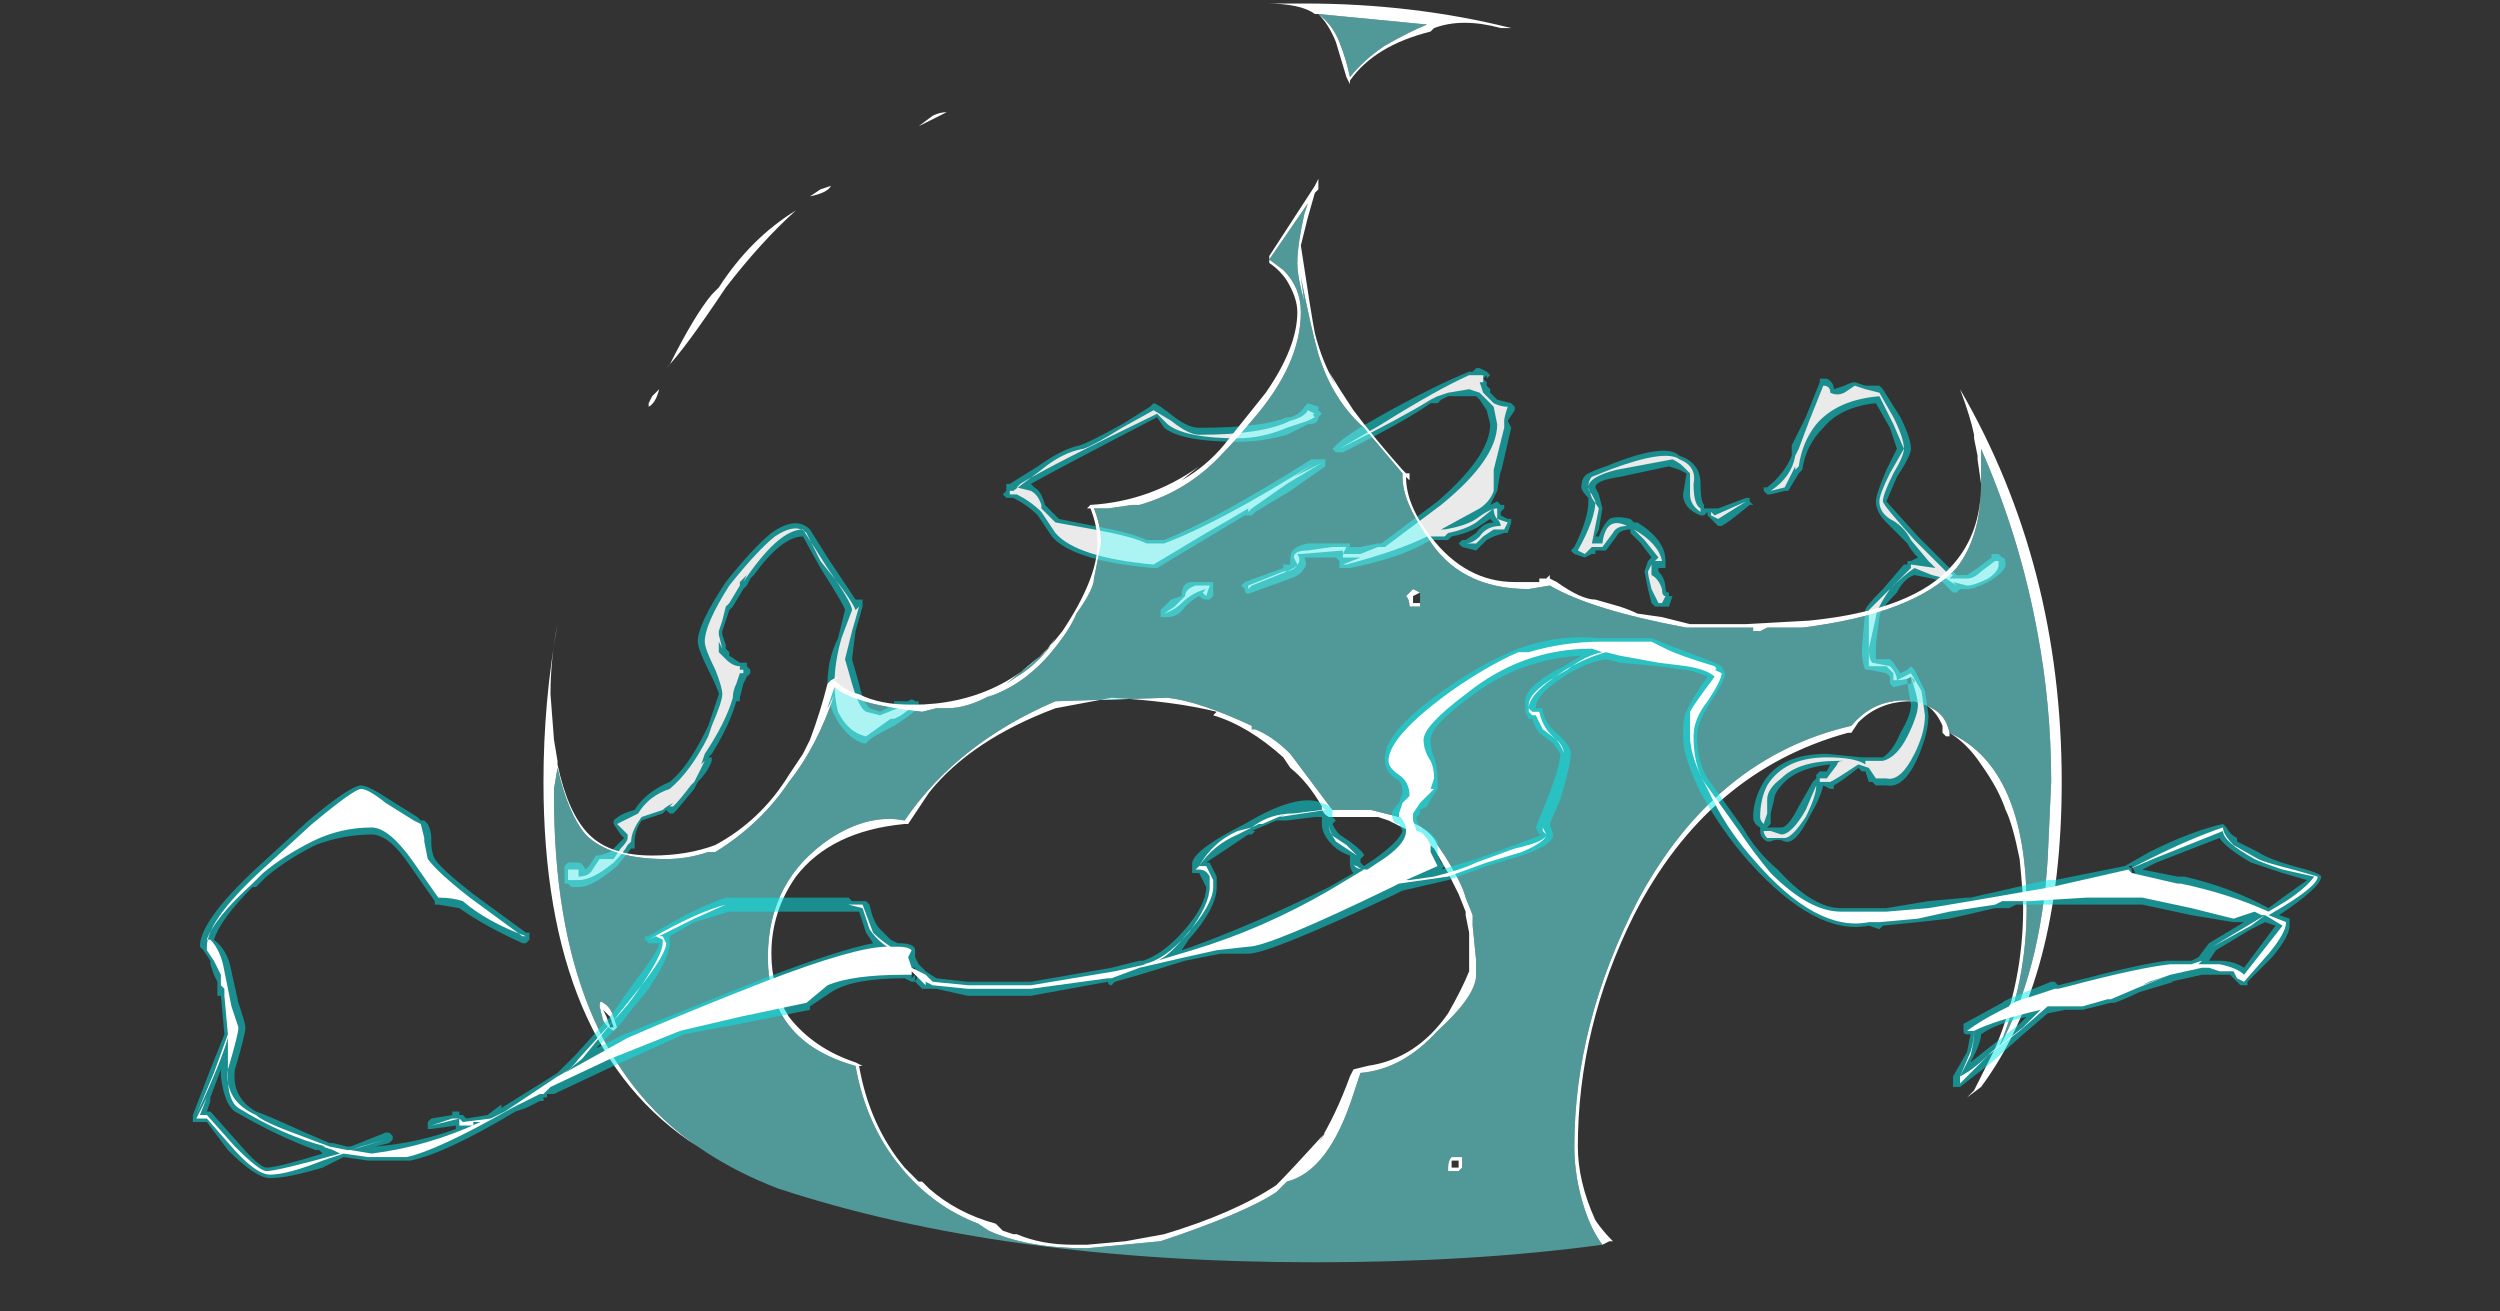 <?xml version="1.0" encoding="UTF-8" standalone="no"?>
<svg xmlns:ffdec="https://www.free-decompiler.com/flash" xmlns:xlink="http://www.w3.org/1999/xlink" ffdec:objectType="frame" height="130.9px" width="249.55px" xmlns="http://www.w3.org/2000/svg">
  <rect width="100%" height="100%" fill="#333333" stroke="none"/>
  <g transform="matrix(1.0, 0.0, 0.0, 1.0, 130.55, 113.4)">
    <use ffdec:characterId="5212" height="17.95" transform="matrix(7.0, 0.0, 0.0, 7.0, -76.3, -113.05)" width="21.65" xlink:href="#shape0"/>
    <use ffdec:characterId="5213" height="7.7" transform="matrix(7.0, 0.0, 0.0, 7.0, -111.3, -49.7)" width="30.35" xlink:href="#shape1"/>
  </g>
  <defs>
    <g id="shape0" transform="matrix(1.0, 0.0, 0.0, 1.0, 10.9, 16.15)">
      <path d="M7.3 -10.8 L7.4 -10.8 Q7.5 -10.75 7.5 -10.65 L7.65 -10.7 Q7.75 -10.75 7.8 -10.75 L7.95 -10.7 8.15 -10.7 8.2 -10.65 8.45 -10.25 Q8.6 -9.95 8.6 -9.8 8.6 -9.7 8.4 -9.4 L8.25 -9.05 8.7 -8.55 9.25 -8.0 9.4 -8.0 9.55 -8.1 9.75 -8.25 9.75 -8.3 9.85 -8.3 9.9 -8.25 Q9.95 -8.25 9.95 -8.15 9.95 -8.05 9.7 -7.9 9.5 -7.8 9.4 -7.8 L9.3 -7.8 9.25 -7.75 9.2 -7.75 Q9.15 -7.8 9.05 -7.9 L8.9 -7.95 8.65 -8.0 Q8.5 -7.95 8.4 -7.75 8.15 -7.5 8.15 -7.4 8.1 -7.05 8.1 -6.95 L8.1 -6.8 8.3 -6.8 8.35 -6.75 8.45 -6.6 8.55 -6.65 8.6 -6.7 8.65 -6.65 8.8 -6.35 8.85 -6.0 Q8.85 -5.75 8.7 -5.4 8.5 -4.95 8.25 -5.0 L8.1 -5.0 8.05 -5.05 8.0 -5.05 7.95 -5.2 7.9 -5.2 7.85 -5.25 Q7.6 -5.05 7.5 -5.0 L7.5 -4.95 7.45 -4.95 7.35 -5.0 Q7.3 -4.8 7.15 -4.55 6.95 -4.15 6.8 -4.2 6.7 -4.25 6.6 -4.2 L6.55 -4.2 Q6.45 -4.25 6.45 -4.35 L6.45 -4.4 Q6.35 -4.45 6.35 -4.55 6.35 -4.8 6.5 -5.05 6.75 -5.45 7.4 -5.45 L7.9 -5.4 8.2 -5.4 Q8.35 -5.5 8.45 -5.75 8.6 -6.0 8.6 -6.15 L8.55 -6.45 8.35 -6.4 8.3 -6.45 8.3 -6.55 8.25 -6.6 8.0 -6.65 7.95 -6.65 Q7.9 -6.75 7.9 -6.95 L7.95 -7.5 Q7.95 -7.55 8.2 -7.8 L8.5 -8.15 8.55 -8.15 8.55 -8.2 8.6 -8.2 8.7 -8.25 Q8.6 -8.35 8.55 -8.45 L8.25 -8.75 Q8.1 -8.9 8.1 -9.05 8.1 -9.15 8.25 -9.5 L8.4 -9.8 8.3 -10.1 8.1 -10.45 Q7.6 -10.4 7.35 -10.1 7.1 -9.85 7.05 -9.5 L7.0 -9.45 6.85 -9.2 6.8 -9.2 6.6 -9.15 6.55 -9.15 6.5 -9.2 6.5 -9.25 6.55 -9.25 Q6.8 -9.45 6.9 -9.7 L6.9 -9.85 7.1 -10.25 7.3 -10.75 7.3 -10.8 M6.25 -9.1 L6.3 -9.1 6.3 -9.05 6.35 -9.0 6.3 -9.0 Q6.0 -8.75 5.9 -8.7 L5.85 -8.7 5.7 -8.85 5.7 -8.95 5.85 -8.95 6.25 -9.1 M2.35 -10.9 L2.4 -10.95 2.45 -10.95 2.55 -10.9 2.6 -10.85 2.55 -10.8 2.55 -10.85 2.5 -10.8 2.55 -10.75 2.55 -10.7 2.6 -10.65 2.6 -10.6 2.7 -10.5 2.9 -10.45 2.95 -10.4 2.95 -10.35 2.85 -10.2 2.9 -10.1 2.75 -9.45 2.75 -9.5 2.7 -9.2 2.6 -9.0 2.7 -9.05 2.75 -9.0 2.8 -9.0 2.8 -8.95 2.75 -8.9 2.75 -8.85 2.85 -8.8 2.9 -8.8 2.9 -8.75 2.85 -8.6 2.8 -8.6 2.65 -8.55 2.55 -8.5 2.4 -8.35 2.2 -8.4 2.15 -8.45 2.2 -8.5 2.25 -8.5 2.4 -8.6 Q2.5 -8.75 2.65 -8.75 L2.6 -8.8 2.45 -8.7 Q2.3 -8.6 2.05 -8.55 L2.0 -8.5 1.75 -8.5 Q1.35 -8.25 0.6 -8.1 L0.45 -8.1 0.45 -8.2 0.4 -8.25 -0.05 -8.25 Q0.0 -8.15 -0.05 -8.1 -0.1 -8.0 -0.25 -7.95 L-0.8 -7.75 Q-0.9 -7.7 -0.9 -7.8 L-0.95 -7.85 -0.9 -7.9 -0.35 -8.1 -0.35 -8.15 -0.25 -8.15 Q-0.25 -8.2 -0.25 -8.25 -0.25 -8.4 0.0 -8.45 L0.6 -8.45 0.6 -8.4 0.75 -8.4 1.0 -8.45 1.05 -8.45 1.85 -9.05 Q2.6 -9.7 2.6 -10.15 L2.55 -10.35 2.45 -10.5 2.4 -10.55 2.0 -10.55 1.9 -10.5 1.85 -10.45 1.75 -10.45 Q1.4 -10.2 0.5 -9.75 L0.4 -9.75 0.35 -9.8 0.4 -9.85 Q0.55 -10.0 1.0 -10.25 1.8 -10.7 2.3 -10.9 L2.35 -10.9 M0.15 -10.35 L0.2 -10.3 0.15 -10.25 Q0.15 -10.15 0.0 -10.15 L-0.3 -10.0 Q-0.65 -9.9 -1.0 -9.9 -1.8 -9.9 -2.05 -10.1 L-2.15 -10.25 Q-3.5 -9.55 -3.95 -9.3 L-3.9 -9.25 Q-3.8 -9.2 -3.75 -9.0 L-3.55 -8.8 -3.05 -8.7 Q-2.5 -8.6 -2.3 -8.5 L-2.05 -8.5 Q-1.3 -8.8 0.05 -9.65 L0.25 -9.65 0.25 -9.55 -0.25 -9.2 -0.75 -8.9 -0.8 -8.85 -0.9 -8.85 -2.15 -8.1 -2.2 -8.1 Q-3.35 -8.2 -3.65 -8.55 L-3.85 -8.85 Q-4.0 -9.0 -4.2 -9.1 L-4.3 -9.1 -4.35 -9.15 -4.3 -9.2 -4.3 -9.3 -4.25 -9.3 -3.85 -9.55 Q-3.5 -9.8 -3.25 -9.85 -3.1 -9.9 -2.65 -10.15 L-2.25 -10.4 -2.2 -10.45 Q-2.15 -10.45 -1.9 -10.25 -1.7 -10.1 -1.55 -10.1 -0.65 -10.1 -0.3 -10.25 L-0.25 -10.25 Q-0.1 -10.3 -0.05 -10.4 L0.0 -10.45 0.15 -10.4 0.15 -10.35 M5.15 -9.55 L4.45 -9.4 Q4.1 -9.35 4.1 -9.25 L4.15 -9.15 4.2 -8.95 4.15 -8.65 4.1 -8.55 4.15 -8.55 Q4.2 -8.7 4.3 -8.8 4.4 -8.85 4.6 -8.8 L4.65 -8.75 4.7 -8.75 Q5.1 -8.5 5.1 -8.2 L5.1 -8.1 5.0 -8.1 5.0 -8.05 Q5.1 -7.95 5.1 -7.8 5.1 -7.75 5.15 -7.75 L5.15 -7.7 5.2 -7.7 5.15 -7.55 4.95 -7.55 4.9 -7.6 4.85 -7.8 4.8 -8.05 4.85 -8.2 4.9 -8.25 4.75 -8.45 4.6 -8.6 4.6 -8.65 Q4.45 -8.65 4.4 -8.55 L4.25 -8.35 4.1 -8.35 4.1 -8.3 4.05 -8.3 3.95 -8.25 3.8 -8.3 3.75 -8.35 3.8 -8.4 Q4.0 -8.8 4.0 -9.05 L4.0 -9.1 Q3.9 -9.2 3.9 -9.25 3.9 -9.4 4.0 -9.45 4.1 -9.5 4.25 -9.55 5.1 -9.9 5.3 -9.7 5.6 -9.6 5.6 -9.3 5.6 -9.05 5.65 -9.0 L5.65 -8.95 5.7 -8.95 5.7 -8.9 5.65 -8.85 5.6 -8.85 Q5.35 -8.95 5.35 -9.15 L5.4 -9.45 5.3 -9.5 5.15 -9.55 M8.55 -6.45 L8.6 -6.45 8.6 -6.5 8.6 -6.55 8.5 -6.55 8.55 -6.5 8.55 -6.45 M7.2 -5.05 L7.25 -5.1 7.25 -5.15 7.3 -5.2 7.4 -5.2 7.45 -5.3 Q7.0 -5.25 6.8 -5.05 6.65 -4.9 6.65 -4.8 L6.6 -4.6 6.6 -4.45 6.55 -4.4 6.75 -4.4 Q6.85 -4.4 7.0 -4.7 L7.2 -5.05 M-1.55 -7.7 Q-1.65 -7.65 -1.75 -7.55 -1.85 -7.4 -2.0 -7.4 L-2.1 -7.4 -2.1 -7.5 -1.95 -7.65 -1.8 -7.7 Q-1.8 -7.9 -1.65 -7.9 L-1.35 -7.9 -1.35 -7.7 -1.4 -7.65 -1.45 -7.65 Q-1.5 -7.65 -1.55 -7.7 M-8.05 -7.8 L-8.2 -7.55 -8.25 -7.5 -8.35 -7.2 -8.35 -7.15 -8.3 -7.0 -8.3 -6.95 -8.25 -6.9 -8.25 -6.85 -8.1 -6.75 -8.0 -6.75 -8.0 -6.7 -7.95 -6.65 -7.95 -6.6 -8.0 -6.55 -8.05 -6.45 -8.1 -6.25 -8.1 -6.2 -8.15 -6.2 Q-8.25 -5.85 -8.5 -5.45 L-8.55 -5.4 -8.5 -5.4 -8.5 -5.35 Q-8.55 -5.2 -8.7 -5.05 L-8.75 -4.95 -9.0 -4.65 -9.05 -4.6 -9.1 -4.6 -9.15 -4.65 -9.2 -4.6 -9.5 -4.5 Q-9.6 -4.35 -9.6 -4.2 L-9.6 -4.1 -9.65 -4.1 -9.85 -3.85 Q-10.2 -3.55 -10.4 -3.55 L-10.5 -3.55 -10.55 -3.6 -10.6 -3.6 -10.6 -3.85 -10.55 -3.9 -10.4 -3.9 Q-10.35 -3.9 -10.3 -3.8 L-10.25 -3.85 -10.15 -4.0 -10.1 -4.0 -9.95 -4.05 -9.75 -4.25 -9.8 -4.3 -9.9 -4.45 -9.9 -4.5 Q-9.8 -4.6 -9.6 -4.65 -9.45 -4.9 -9.1 -5.05 -8.85 -5.25 -8.6 -5.75 L-8.55 -5.85 -8.4 -6.3 Q-8.4 -6.35 -8.55 -6.65 -8.7 -6.95 -8.7 -7.05 -8.7 -7.3 -8.3 -7.9 -7.9 -8.4 -7.65 -8.6 -7.3 -8.85 -7.1 -8.65 L-6.85 -8.25 -6.45 -7.65 -6.35 -7.65 -6.35 -7.55 -6.45 -7.2 -6.5 -6.8 -6.4 -6.45 Q-6.35 -6.2 -6.25 -6.1 L-6.1 -6.05 -5.9 -6.15 -5.9 -6.2 -5.7 -6.2 Q-5.65 -6.25 -5.6 -6.2 L-5.55 -6.2 -5.55 -6.15 -5.5 -6.15 -5.55 -6.1 -5.75 -5.95 -5.9 -5.85 Q-6.2 -5.7 -6.25 -5.65 L-6.3 -5.6 -6.35 -5.6 Q-6.6 -5.7 -6.75 -6.0 -6.85 -6.2 -6.85 -6.45 -6.85 -6.8 -6.7 -7.1 L-6.6 -7.5 Q-6.6 -7.55 -6.95 -8.1 L-7.2 -8.55 Q-7.5 -8.55 -7.9 -8.0 L-7.95 -7.95 -8.0 -7.85 -8.05 -7.8" fill="#00eaea" fill-opacity="0.498" fill-rule="evenodd" stroke="none"/>
      <path d="M7.8 -10.7 L7.95 -10.65 8.15 -10.6 8.35 -10.25 Q8.5 -9.95 8.5 -9.8 8.5 -9.7 8.35 -9.45 8.2 -9.15 8.2 -9.05 8.2 -9.0 8.65 -8.5 L9.1 -8.05 9.2 -8.0 9.15 -7.95 9.4 -7.95 Q9.5 -7.95 9.6 -8.05 L9.8 -8.2 9.85 -8.2 9.85 -8.15 Q9.85 -8.05 9.7 -7.95 9.5 -7.85 9.4 -7.85 L9.2 -7.9 9.25 -7.85 9.1 -7.95 8.9 -8.0 8.65 -8.1 Q8.5 -8.0 8.3 -7.8 8.1 -7.5 8.1 -7.4 L8.0 -6.95 Q8.0 -6.8 8.05 -6.75 L8.3 -6.7 Q8.4 -6.6 8.4 -6.5 L8.6 -6.6 8.75 -6.35 8.8 -6.0 Q8.8 -5.75 8.65 -5.45 8.45 -5.05 8.25 -5.1 L8.1 -5.1 8.0 -5.25 7.85 -5.3 Q7.55 -5.1 7.45 -5.05 L7.3 -5.05 7.3 -5.1 7.4 -5.1 7.55 -5.3 Q7.55 -5.35 7.65 -5.35 L7.55 -5.35 Q7.0 -5.35 6.75 -5.1 6.55 -4.95 6.55 -4.8 L6.55 -4.6 6.5 -4.45 Q6.45 -4.5 6.45 -4.55 6.45 -4.8 6.55 -5.0 6.8 -5.4 7.4 -5.4 7.8 -5.4 7.95 -5.3 L7.95 -5.35 8.2 -5.35 Q8.4 -5.4 8.55 -5.7 8.7 -6.0 8.7 -6.15 8.7 -6.25 8.6 -6.55 8.55 -6.5 8.35 -6.5 L8.35 -6.6 8.25 -6.7 8.0 -6.7 Q8.0 -6.8 8.0 -6.95 L8.0 -7.5 8.6 -8.1 8.6 -8.15 8.95 -8.1 8.85 -8.2 8.6 -8.5 Q8.5 -8.7 8.3 -8.8 8.15 -8.9 8.15 -9.05 8.15 -9.15 8.3 -9.45 L8.5 -9.8 8.35 -10.15 8.15 -10.55 Q7.55 -10.5 7.25 -10.15 7.05 -9.9 7.0 -9.55 L6.95 -9.5 6.95 -9.55 6.8 -9.25 6.6 -9.2 Q6.9 -9.4 6.95 -9.7 L7.0 -9.8 7.15 -10.2 7.35 -10.7 Q7.45 -10.7 7.45 -10.6 7.55 -10.55 7.65 -10.6 L7.8 -10.7 M6.25 -9.05 L5.85 -8.8 5.75 -8.85 5.75 -8.9 5.8 -8.85 6.25 -9.05 M2.5 -10.85 L2.5 -10.75 2.45 -10.75 2.5 -10.6 2.65 -10.45 Q2.75 -10.4 2.85 -10.4 2.8 -10.25 2.8 -10.2 L2.8 -10.1 2.65 -9.5 2.65 -9.2 Q2.6 -9.05 2.45 -8.95 L1.9 -8.65 1.95 -8.65 Q2.25 -8.7 2.4 -8.8 2.6 -8.95 2.7 -8.95 L2.7 -8.8 2.85 -8.75 2.8 -8.65 2.65 -8.65 2.5 -8.55 2.4 -8.45 2.25 -8.45 Q2.35 -8.45 2.45 -8.55 2.55 -8.7 2.75 -8.7 2.75 -8.75 2.7 -8.8 2.65 -8.85 2.65 -8.95 L2.4 -8.75 Q2.25 -8.65 2.0 -8.6 L1.95 -8.55 1.7 -8.55 Q1.3 -8.35 0.55 -8.15 L0.5 -8.15 0.75 -8.25 0.5 -8.25 0.5 -8.35 -0.1 -8.3 -0.15 -8.3 Q-0.05 -8.15 -0.3 -8.05 L-0.8 -7.85 -0.85 -7.8 -0.85 -7.85 -0.35 -8.05 Q-0.2 -8.05 -0.15 -8.15 L-0.2 -8.25 Q-0.2 -8.35 0.0 -8.35 L0.35 -8.4 0.55 -8.4 0.5 -8.3 0.75 -8.3 1.0 -8.4 1.1 -8.4 1.9 -9.0 Q2.7 -9.65 2.7 -10.15 L2.65 -10.4 2.45 -10.6 2.3 -10.65 2.0 -10.6 1.85 -10.55 1.75 -10.5 Q1.35 -10.25 0.45 -9.8 L1.05 -10.15 Q1.85 -10.65 2.3 -10.85 L2.5 -10.85 M0.1 -10.3 Q0.05 -10.3 0.1 -10.25 L0.0 -10.2 Q-0.15 -10.15 -0.3 -10.1 -0.65 -9.95 -1.0 -9.95 -1.75 -9.95 -2.0 -10.15 -2.1 -10.25 -2.15 -10.3 -3.7 -9.55 -4.1 -9.3 L-4.15 -9.25 -3.95 -9.2 Q-3.85 -9.15 -3.8 -9.0 L-3.8 -8.95 -3.6 -8.75 -3.05 -8.65 Q-2.5 -8.55 -2.3 -8.45 L-2.05 -8.45 Q-1.25 -8.75 0.1 -9.6 L-0.2 -9.4 0.2 -9.6 -0.3 -9.3 -0.8 -8.95 -0.85 -8.9 -0.85 -8.95 Q-1.1 -8.8 -1.45 -8.6 L-2.2 -8.15 Q-3.3 -8.25 -3.6 -8.6 L-3.8 -8.9 Q-3.95 -9.05 -4.15 -9.15 L-4.25 -9.15 -4.25 -9.2 -4.2 -9.2 -3.8 -9.5 Q-3.5 -9.75 -3.2 -9.8 -3.05 -9.85 -2.65 -10.1 L-2.2 -10.35 -1.95 -10.2 Q-1.7 -10.0 -1.55 -10.0 -0.65 -10.0 -0.25 -10.2 -0.05 -10.25 0.0 -10.35 L0.1 -10.3 M5.2 -9.65 L4.4 -9.5 Q4.0 -9.4 4.0 -9.25 L4.05 -9.1 4.15 -8.95 4.05 -8.45 4.2 -8.45 Q4.25 -8.85 4.55 -8.7 4.4 -8.7 4.35 -8.6 L4.2 -8.4 4.05 -8.4 3.95 -8.3 3.85 -8.35 Q4.1 -8.8 4.1 -9.05 L4.05 -9.15 Q4.0 -9.2 4.0 -9.25 4.0 -9.35 4.05 -9.4 L4.3 -9.5 Q5.1 -9.8 5.3 -9.65 5.55 -9.55 5.5 -9.3 5.5 -9.0 5.6 -8.95 L5.6 -8.9 Q5.45 -9.0 5.45 -9.15 L5.45 -9.45 5.35 -9.55 Q5.3 -9.6 5.2 -9.65 M4.9 -8.15 L4.9 -8.0 Q5.0 -7.95 5.05 -7.8 5.05 -7.7 5.1 -7.7 L5.05 -7.6 5.0 -7.6 4.9 -7.8 Q4.85 -8.0 4.85 -8.05 L4.9 -8.15 M4.65 -8.65 Q5.0 -8.45 5.05 -8.2 L4.95 -8.2 5.0 -8.25 4.8 -8.5 4.65 -8.65 M8.6 -6.55 L8.65 -6.45 8.65 -6.5 8.6 -6.55 M6.55 -4.25 Q6.5 -4.3 6.5 -4.35 L6.6 -4.35 6.75 -4.3 Q6.9 -4.3 7.1 -4.65 L7.25 -5.0 Q7.25 -4.85 7.1 -4.55 6.9 -4.25 6.8 -4.25 L6.55 -4.25 M-1.6 -7.85 L-1.4 -7.85 -1.45 -7.7 -1.5 -7.75 -1.45 -7.8 Q-1.65 -7.75 -1.8 -7.6 -1.9 -7.5 -2.05 -7.45 L-1.9 -7.55 -1.75 -7.7 Q-1.75 -7.8 -1.6 -7.85 M-8.3 -7.55 L-8.35 -7.35 -8.4 -7.2 -8.4 -7.15 -8.35 -6.95 -8.4 -7.05 -8.4 -6.9 -8.3 -6.8 Q-8.2 -6.7 -8.1 -6.7 L-8.1 -6.65 -8.05 -6.65 -8.05 -6.6 -8.1 -6.6 -8.15 -6.45 Q-8.2 -6.35 -8.2 -6.25 -8.3 -5.9 -8.6 -5.45 L-8.65 -5.3 -8.6 -5.35 -8.75 -5.05 -8.8 -5.0 Q-8.95 -4.8 -9.05 -4.7 L-9.1 -4.7 -9.05 -4.75 Q-9.15 -4.7 -9.2 -4.65 L-9.5 -4.55 Q-9.65 -4.35 -9.65 -4.2 L-9.7 -4.15 Q-9.75 -4.05 -9.9 -3.9 -10.2 -3.65 -10.4 -3.65 L-10.55 -3.65 -10.55 -3.8 -10.4 -3.8 -10.4 -3.7 Q-10.25 -3.7 -10.2 -3.8 L-10.1 -3.95 -9.9 -3.95 -9.8 -4.1 Q-9.7 -4.2 -9.7 -4.25 L-9.7 -4.3 -9.85 -4.45 Q-9.75 -4.5 -9.55 -4.6 -9.4 -4.85 -9.1 -4.95 -8.8 -5.2 -8.55 -5.7 L-8.5 -5.85 Q-8.35 -6.2 -8.35 -6.3 -8.35 -6.4 -8.45 -6.65 -8.6 -6.95 -8.6 -7.05 -8.6 -7.3 -8.25 -7.85 -7.85 -8.35 -7.6 -8.55 -7.3 -8.75 -7.15 -8.6 L-6.95 -8.2 Q-6.5 -7.65 -6.45 -7.5 L-6.4 -7.55 -6.5 -7.2 -6.6 -6.8 -6.5 -6.45 Q-6.4 -6.1 -6.3 -6.05 L-6.1 -6.0 -5.85 -6.1 -5.85 -6.15 -5.6 -6.15 -5.8 -6.0 -5.9 -5.95 -5.95 -5.95 -6.3 -5.7 Q-6.55 -5.75 -6.7 -6.05 -6.75 -6.25 -6.75 -6.45 -6.75 -6.75 -6.65 -7.1 L-6.5 -7.5 Q-6.5 -7.6 -6.85 -8.1 L-7.2 -8.65 Q-7.55 -8.65 -8.05 -7.9 L-8.0 -8.0 -8.1 -7.9 -8.1 -7.85 -8.25 -7.6 -8.3 -7.55" fill="#eaeaea" fill-rule="evenodd" stroke="none"/>
      <path d="M0.1 -16.0 Q-0.1 -16.15 -0.6 -16.15 L-0.05 -16.15 Q1.5 -16.15 2.9 -15.8 L2.75 -15.8 Q2.2 -15.95 1.8 -15.8 L1.75 -15.75 Q0.95 -15.55 0.6 -15.05 L0.6 -15.0 0.55 -15.1 0.4 -15.6 Q0.3 -15.85 0.15 -16.0 L0.1 -16.0 M0.6 -15.1 Q0.8 -15.35 1.1 -15.55 1.45 -15.75 1.7 -15.85 L0.15 -16.0 Q0.35 -15.85 0.45 -15.6 0.55 -15.35 0.6 -15.1 M4.2 1.55 Q4.05 1.35 3.95 1.05 3.8 0.6 3.8 0.15 3.8 -1.6 4.7 -3.35 5.8 -5.4 7.75 -5.85 8.0 -6.15 8.35 -6.2 8.65 -6.25 8.9 -6.1 9.1 -6.0 9.15 -5.75 10.25 -5.25 10.25 -3.25 10.25 -2.2 9.85 -1.25 10.45 -2.35 10.55 -3.95 L10.6 -5.05 Q10.6 -6.15 10.4 -7.2 10.15 -8.55 9.6 -9.8 L9.6 -9.3 Q9.6 -8.55 9.25 -8.1 8.65 -7.45 7.05 -7.25 L6.55 -7.25 6.45 -7.2 6.35 -7.2 6.35 -7.25 5.4 -7.25 Q4.05 -7.5 3.45 -7.85 L3.15 -7.8 Q2.15 -7.8 1.7 -8.55 1.35 -9.05 1.35 -9.4 L1.35 -9.45 0.8 -10.1 Q0.35 -10.5 0.15 -11.15 0.05 -11.5 -0.1 -12.25 L-0.05 -11.9 Q-0.15 -12.25 -0.15 -12.45 -0.15 -12.7 -0.05 -13.15 L0.0 -13.3 -0.55 -12.5 -0.35 -12.35 Q-0.1 -12.1 -0.1 -11.75 -0.1 -11.0 -0.8 -10.2 -1.05 -9.9 -1.2 -9.75 -1.7 -9.2 -2.4 -9.0 L-2.5 -9.0 -2.85 -8.95 -3.05 -8.95 Q-2.95 -8.7 -2.95 -8.45 L-3.05 -7.95 Q-3.05 -7.8 -3.3 -7.45 -3.4 -7.2 -3.7 -6.85 -4.1 -6.4 -4.6 -6.25 L-4.5 -6.3 Q-4.85 -6.1 -5.15 -6.1 L-5.3 -6.1 -5.5 -6.05 Q-6.45 -6.15 -6.75 -6.4 L-6.85 -6.1 -6.75 -6.3 Q-7.0 -5.55 -7.4 -5.05 -7.8 -4.45 -8.45 -4.05 L-8.55 -4.05 Q-8.85 -3.95 -9.15 -3.95 -9.95 -3.95 -10.3 -4.3 -10.55 -4.6 -10.7 -5.25 L-10.75 -4.95 -10.75 -4.85 Q-10.75 -1.25 -8.7 0.15 -10.9 -1.25 -10.9 -5.05 -10.9 -6.2 -10.7 -7.3 -10.8 -6.8 -10.8 -6.3 L-10.75 -5.65 -10.7 -5.35 -10.7 -5.3 Q-10.55 -4.6 -10.25 -4.3 -9.95 -4.0 -9.35 -4.0 -8.85 -4.0 -8.45 -4.15 -7.8 -4.5 -7.4 -5.15 L-7.2 -5.45 -7.1 -5.65 Q-6.95 -6.05 -6.85 -6.45 L-6.8 -6.5 -6.7 -6.55 -6.75 -6.5 Q-6.6 -6.35 -6.4 -6.3 -6.1 -6.15 -5.65 -6.15 -4.3 -6.15 -3.5 -7.2 -3.0 -7.95 -3.0 -8.45 -3.0 -8.7 -3.1 -8.95 L-3.15 -8.95 -3.1 -9.0 Q-2.25 -9.05 -1.55 -9.55 L-1.8 -9.35 Q-1.45 -9.55 -1.2 -9.85 L-0.6 -10.6 Q-0.15 -11.25 -0.15 -11.75 -0.15 -11.95 -0.3 -12.2 -0.4 -12.35 -0.55 -12.45 L-0.55 -12.55 0.1 -13.55 0.15 -13.65 0.15 -13.5 0.1 -13.45 0.0 -13.1 -0.1 -12.7 Q0.05 -11.7 0.1 -11.45 0.2 -11.05 0.4 -10.7 L0.3 -10.9 Q0.45 -10.65 0.65 -10.35 0.95 -9.95 1.35 -9.5 L1.4 -9.45 1.45 -9.45 1.45 -9.35 1.4 -9.4 Q1.4 -9.0 1.75 -8.55 2.25 -7.9 2.95 -7.9 L3.3 -7.9 3.3 -7.95 3.4 -7.95 3.45 -8.0 3.45 -7.95 3.55 -7.9 Q3.9 -7.65 4.1 -7.65 L4.45 -7.55 Q4.6 -7.5 4.7 -7.45 L5.05 -7.4 5.45 -7.3 6.25 -7.3 7.15 -7.35 Q8.65 -7.5 9.2 -8.15 9.6 -8.6 9.6 -9.3 L9.55 -9.65 9.55 -9.7 9.5 -9.95 9.5 -10.0 Q9.45 -10.25 9.3 -10.65 10.75 -8.15 10.75 -5.05 10.75 -2.25 9.6 -0.7 L9.4 -0.55 9.5 -0.65 9.8 -1.25 Q10.2 -2.2 10.2 -3.25 10.2 -3.45 10.15 -3.95 10.05 -4.45 9.95 -4.65 9.85 -4.95 9.6 -5.3 9.4 -5.6 9.15 -5.75 L9.15 -5.7 9.1 -5.7 9.05 -5.75 9.05 -5.85 Q8.9 -6.2 8.6 -6.2 8.15 -6.2 7.85 -5.9 L7.75 -5.75 7.7 -5.75 Q5.7 -5.2 4.65 -3.15 3.85 -1.55 3.85 0.15 3.85 0.65 4.1 1.2 4.2 1.35 4.35 1.5 L4.3 1.5 4.2 1.55 M1.4 -7.7 L1.5 -7.8 1.6 -7.75 1.6 -7.55 1.45 -7.55 Q1.45 -7.65 1.4 -7.7 M1.5 -7.7 L1.5 -7.6 1.6 -7.6 1.6 -7.75 1.5 -7.7 M1.0 -4.55 L0.3 -4.55 Q0.2 -4.6 0.2 -4.7 0.0 -5.05 -0.25 -5.25 L-0.35 -5.4 Q-0.85 -5.85 -1.35 -6.0 L-1.3 -6.05 Q-1.9 -6.2 -2.8 -6.25 L-3.6 -6.1 Q-4.8 -5.65 -5.4 -4.9 L-5.7 -4.45 -5.75 -4.45 Q-6.8 -4.35 -7.3 -3.7 -7.65 -3.2 -7.65 -2.6 -7.65 -2.1 -7.4 -1.7 -7.05 -1.25 -6.45 -1.05 L-6.45 -1.05 -6.35 -1.0 -6.4 -1.0 Q-6.25 -0.15 -5.75 0.45 L-5.55 0.65 -5.5 0.65 -5.4 0.75 Q-5.0 1.1 -4.45 1.25 L-4.35 1.35 -4.2 1.4 -4.15 1.4 Q-3.8 1.55 -3.35 1.55 L-3.15 1.55 -2.6 1.5 -2.05 1.4 Q-1.05 1.1 -0.45 0.7 -0.25 0.5 0.25 -0.05 L0.15 0.1 Q0.4 -0.3 0.6 -0.85 L0.65 -0.95 0.85 -1.0 Q1.55 -1.1 2.0 -1.75 2.2 -2.1 2.3 -2.35 L2.3 -2.9 2.25 -3.15 2.25 -3.2 2.15 -3.45 2.0 -3.75 1.8 -4.1 1.5 -4.35 1.45 -4.35 1.15 -4.5 1.0 -4.55 M0.85 -4.65 L0.9 -4.65 1.3 -4.55 Q1.75 -4.4 1.85 -4.15 L1.95 -4.0 Q2.2 -3.6 2.25 -3.4 L2.35 -3.15 2.35 -3.0 2.4 -2.5 2.4 -2.3 Q2.4 -2.0 1.85 -1.5 1.35 -0.95 0.75 -0.9 L0.65 -0.6 Q0.3 0.5 -0.3 0.65 L-0.45 0.8 Q-0.9 1.1 -2.1 1.5 L-3.15 1.6 Q-4.0 1.6 -4.55 1.35 L-4.7 1.25 Q-5.35 1.0 -5.8 0.45 -6.3 -0.15 -6.45 -1.0 -7.7 -1.35 -7.7 -2.55 -7.7 -3.65 -6.8 -4.25 -6.25 -4.6 -5.75 -4.5 -5.0 -5.6 -3.6 -6.2 L-2.0 -6.25 Q-1.55 -6.2 -0.8 -5.85 L-0.8 -5.8 -0.75 -5.8 Q-0.5 -5.7 -0.25 -5.45 L0.35 -4.65 0.85 -4.65 M2.2 0.45 L2.15 0.5 2.0 0.5 2.0 0.45 Q2.0 0.35 2.05 0.3 L2.2 0.3 Q2.2 0.25 2.2 0.35 L2.2 0.45 M2.15 0.45 L2.15 0.35 2.05 0.35 2.05 0.45 2.15 0.45 M-5.55 -14.4 L-5.35 -14.55 Q-5.25 -14.6 -5.15 -14.6 L-5.55 -14.4 M-8.3 -12.1 Q-8.9 -11.2 -9.15 -10.95 L-9.1 -11.0 Q-8.75 -11.7 -8.5 -12.0 L-8.4 -12.1 Q-7.95 -12.8 -7.3 -13.2 -7.8 -12.75 -8.3 -12.1 M-6.8 -13.55 Q-6.85 -13.45 -7.1 -13.4 L-6.95 -13.5 -6.8 -13.55 M-9.4 -10.4 L-9.4 -10.45 -9.35 -10.55 -9.25 -10.65 Q-9.3 -10.45 -9.4 -10.4 M-10.05 -1.9 Q-9.95 -1.85 -9.9 -1.7 L-9.85 -1.55 -9.9 -1.5 Q-10.0 -1.55 -10.05 -1.65 L-10.1 -1.85 Q-10.1 -1.95 -10.05 -1.9 M-9.95 -1.7 L-10.05 -1.8 -10.0 -1.7 -9.95 -1.55 -9.9 -1.55 -9.95 -1.7 M-4.15 -6.55 Q-3.9 -6.7 -3.7 -6.95 L-3.6 -7.1 -3.75 -6.9 Q-4.05 -6.65 -4.3 -6.45 L-4.15 -6.55" fill="#ffffff" fill-rule="evenodd" stroke="none"/>
      <path d="M0.6 -15.1 Q0.55 -15.35 0.45 -15.6 0.35 -15.85 0.15 -16.0 L1.7 -15.85 Q1.45 -15.75 1.1 -15.55 0.8 -15.35 0.6 -15.1 M-8.7 0.15 Q-10.75 -1.25 -10.75 -4.85 L-10.75 -4.95 -10.7 -5.25 Q-10.55 -4.6 -10.3 -4.3 -9.95 -3.95 -9.15 -3.95 -8.85 -3.95 -8.55 -4.05 L-8.45 -4.05 Q-7.8 -4.45 -7.4 -5.05 -7.0 -5.55 -6.75 -6.3 L-6.85 -6.1 -6.75 -6.4 Q-6.45 -6.15 -5.5 -6.05 L-5.3 -6.1 -5.15 -6.1 Q-4.85 -6.1 -4.5 -6.3 L-4.6 -6.25 Q-4.1 -6.4 -3.7 -6.85 -3.4 -7.2 -3.3 -7.45 -3.05 -7.8 -3.05 -7.95 L-2.95 -8.45 Q-2.95 -8.7 -3.05 -8.95 L-2.85 -8.95 -2.5 -9.0 -2.4 -9.0 Q-1.7 -9.2 -1.2 -9.75 -1.05 -9.9 -0.8 -10.2 -0.1 -11.0 -0.1 -11.75 -0.1 -12.1 -0.35 -12.35 L-0.55 -12.5 0.0 -13.3 -0.05 -13.15 Q-0.15 -12.7 -0.15 -12.45 -0.15 -12.25 -0.05 -11.9 L-0.1 -12.25 Q0.05 -11.5 0.15 -11.15 0.35 -10.5 0.8 -10.1 L1.35 -9.45 1.35 -9.4 Q1.35 -9.05 1.7 -8.55 2.15 -7.8 3.15 -7.8 L3.45 -7.85 Q4.05 -7.5 5.4 -7.25 L6.35 -7.25 6.35 -7.2 6.45 -7.2 6.55 -7.25 7.05 -7.25 Q8.65 -7.45 9.25 -8.1 9.6 -8.55 9.6 -9.3 L9.6 -9.8 Q10.15 -8.55 10.4 -7.2 10.6 -6.15 10.6 -5.05 L10.55 -3.95 Q10.45 -2.35 9.85 -1.25 10.25 -2.2 10.25 -3.25 10.25 -5.25 9.15 -5.75 9.1 -6.0 8.9 -6.1 8.65 -6.25 8.35 -6.2 8.0 -6.15 7.75 -5.85 5.8 -5.4 4.7 -3.35 3.8 -1.6 3.8 0.15 3.8 0.6 3.95 1.05 4.05 1.35 4.2 1.55 2.35 1.8 0.1 1.8 -4.35 1.8 -7.55 0.75 -8.2 0.5 -8.7 0.15 M1.4 -7.7 Q1.45 -7.65 1.45 -7.55 L1.6 -7.55 1.6 -7.75 1.5 -7.8 1.4 -7.7 M2.2 0.45 L2.2 0.35 Q2.2 0.25 2.2 0.3 L2.05 0.3 Q2.0 0.35 2.0 0.45 L2.0 0.5 2.15 0.5 2.2 0.45 M0.85 -4.65 L0.35 -4.65 -0.25 -5.45 Q-0.5 -5.7 -0.75 -5.8 L-0.8 -5.8 -0.8 -5.85 Q-1.55 -6.2 -2.0 -6.25 L-3.6 -6.2 Q-5.0 -5.6 -5.75 -4.5 -6.25 -4.6 -6.8 -4.25 -7.7 -3.65 -7.7 -2.55 -7.7 -1.35 -6.45 -1.0 -6.3 -0.15 -5.8 0.45 -5.35 1.0 -4.7 1.25 L-4.55 1.35 Q-4.0 1.6 -3.15 1.6 L-2.1 1.5 Q-0.9 1.1 -0.45 0.8 L-0.3 0.65 Q0.3 0.5 0.65 -0.6 L0.75 -0.9 Q1.35 -0.95 1.85 -1.5 2.4 -2.0 2.4 -2.3 L2.4 -2.5 2.35 -3.0 2.35 -3.15 2.25 -3.4 Q2.2 -3.6 1.95 -4.0 L1.85 -4.15 Q1.75 -4.4 1.3 -4.55 L0.9 -4.65 0.85 -4.65 M-10.05 -1.9 Q-10.1 -1.95 -10.1 -1.85 L-10.05 -1.65 Q-10.0 -1.55 -9.9 -1.5 L-9.85 -1.55 -9.9 -1.7 Q-9.95 -1.85 -10.05 -1.9 M-4.15 -6.55 L-4.3 -6.45 Q-4.05 -6.65 -3.75 -6.9 L-3.6 -7.1 -3.7 -6.95 Q-3.9 -6.7 -4.15 -6.55" fill="#70ffff" fill-opacity="0.498" fill-rule="evenodd" stroke="none"/>
    </g>
    <g id="shape1" transform="matrix(1.0, 0.0, 0.0, 1.0, 15.9, 7.1)">
      <path d="M4.2 -7.1 L4.9 -7.1 5.15 -7.0 5.8 -6.75 5.9 -6.7 5.95 -6.6 Q5.95 -6.5 5.75 -6.2 5.55 -5.9 5.55 -5.7 5.55 -5.35 5.7 -5.1 L6.2 -4.4 Q6.4 -4.05 6.7 -3.8 7.2 -3.25 7.6 -3.25 L8.25 -3.25 8.85 -3.35 9.4 -3.4 9.45 -3.4 10.55 -3.65 10.65 -3.65 11.65 -3.85 12.0 -4.05 Q12.6 -4.35 13.05 -4.45 L13.1 -4.4 Q13.15 -4.3 13.25 -4.25 L13.25 -4.2 13.55 -4.05 Q13.7 -3.95 14.05 -3.85 14.45 -3.75 14.45 -3.7 14.45 -3.55 13.85 -3.15 L14.0 -3.1 14.0 -3.0 Q14.0 -2.85 13.75 -2.55 L13.4 -2.2 13.4 -2.15 13.3 -2.15 13.15 -2.3 12.75 -2.3 12.3 -2.2 12.35 -2.2 11.85 -2.05 Q11.65 -1.95 11.5 -1.9 L11.45 -1.9 11.05 -1.8 10.8 -1.8 10.55 -1.75 10.2 -1.45 9.75 -1.05 9.3 -0.7 9.2 -0.7 9.2 -0.85 9.4 -1.2 9.45 -1.45 9.4 -1.45 Q9.35 -1.45 9.35 -1.5 L9.35 -1.6 9.9 -1.9 Q9.95 -1.95 10.35 -2.1 L10.6 -2.2 10.65 -2.2 10.7 -2.15 10.9 -2.2 Q11.85 -2.45 12.25 -2.5 L12.6 -2.5 12.7 -2.55 12.85 -2.75 13.35 -3.05 13.2 -3.05 12.6 -3.15 11.9 -3.3 10.1 -3.3 10.0 -3.25 9.8 -3.25 9.15 -3.1 8.7 -3.05 8.2 -3.0 8.15 -2.95 8.0 -3.0 Q7.25 -2.85 6.3 -3.9 5.9 -4.35 5.6 -4.9 5.35 -5.4 5.35 -5.7 5.35 -6.0 5.4 -6.05 5.45 -6.2 5.7 -6.55 5.6 -6.6 5.4 -6.65 L5.35 -6.65 5.0 -6.7 4.45 -6.75 4.25 -6.8 Q3.95 -6.75 3.65 -6.55 3.25 -6.3 3.25 -6.1 L3.35 -6.1 3.35 -6.05 Q3.4 -5.85 3.6 -5.7 3.75 -5.55 3.75 -5.45 3.75 -5.3 3.6 -4.8 L3.45 -4.45 3.5 -4.3 Q3.5 -4.15 3.05 -4.0 L2.55 -3.85 Q2.15 -3.7 2.0 -3.65 L1.35 -3.5 1.25 -3.45 Q-0.55 -2.6 -0.85 -2.6 L-1.25 -2.6 -1.75 -2.5 -2.4 -2.3 -2.75 -2.2 -2.8 -2.15 Q-2.85 -2.15 -2.85 -2.2 L-3.95 -2.0 -4.85 -2.0 -5.3 -2.1 -5.5 -2.1 -5.6 -2.2 -5.65 -2.2 -5.75 -2.25 Q-6.5 -2.25 -6.8 -2.05 L-7.1 -1.85 -7.1 -1.8 -8.1 -1.6 -8.9 -1.45 -9.9 -1.0 -10.75 -0.6 -10.85 -0.6 -10.85 -0.55 -10.9 -0.55 -10.9 -0.5 -10.95 -0.5 -11.15 -0.4 -11.3 -0.35 Q-12.3 0.25 -12.8 0.35 L-13.4 0.35 -13.75 0.3 -14.05 0.45 Q-14.55 0.6 -14.8 0.6 -15.0 0.6 -15.4 0.2 L-15.7 -0.2 -15.9 -0.2 -15.9 -0.3 -15.65 -0.95 -15.45 -1.45 -15.5 -2.0 -15.55 -2.0 -15.55 -2.2 -15.6 -2.3 -15.65 -2.45 -15.65 -2.5 -15.75 -2.65 -15.8 -2.7 Q-15.8 -3.1 -14.85 -3.95 L-14.25 -4.5 Q-13.65 -5.0 -13.5 -5.0 -13.4 -5.0 -13.1 -4.8 L-12.7 -4.55 -12.65 -4.5 -12.6 -4.5 -12.55 -4.45 Q-12.5 -4.35 -12.5 -4.25 L-12.5 -4.2 Q-12.5 -4.05 -12.45 -3.95 -12.35 -3.8 -11.9 -3.45 L-11.15 -2.9 -11.1 -2.9 -11.1 -2.8 -11.15 -2.75 -11.2 -2.75 Q-11.75 -3.0 -12.1 -3.25 L-12.4 -3.3 -12.45 -3.3 -12.45 -3.35 -12.8 -3.85 Q-13.1 -4.3 -13.35 -4.3 -13.75 -4.3 -14.15 -4.15 -14.55 -3.95 -14.85 -3.7 L-15.0 -3.55 -15.05 -3.55 Q-15.5 -3.1 -15.6 -2.8 -15.4 -2.65 -15.35 -2.35 L-15.25 -1.9 Q-15.15 -1.6 -15.15 -1.55 -15.15 -1.45 -15.3 -0.95 -15.35 -0.55 -15.0 -0.35 -14.85 -0.3 -14.3 -0.05 L-13.95 0.1 -13.9 0.1 -13.7 0.15 -13.65 0.15 -13.15 -0.05 -13.1 -0.05 -13.05 0.0 -13.05 0.05 -13.1 0.1 -13.3 0.15 Q-12.7 0.1 -12.15 -0.1 L-12.15 -0.15 -12.5 -0.1 -12.55 -0.1 -12.55 -0.2 -12.5 -0.25 -12.2 -0.3 -12.2 -0.35 -12.1 -0.35 -12.1 -0.3 -12.05 -0.3 -12.0 -0.25 -11.7 -0.3 -11.5 -0.45 -11.5 -0.4 -10.7 -0.9 -10.45 -1.15 -9.95 -1.7 -9.6 -2.2 Q-9.25 -2.65 -9.25 -2.75 L-9.4 -2.75 -9.45 -2.8 -9.45 -2.85 -9.4 -2.85 Q-8.75 -3.25 -8.3 -3.4 L-6.55 -3.4 -6.5 -3.35 -6.3 -3.35 -6.25 -3.3 Q-6.2 -3.05 -6.1 -2.95 L-5.95 -2.8 -5.85 -2.75 Q-5.6 -2.75 -5.6 -2.65 L-5.6 -2.55 -5.55 -2.45 -5.45 -2.35 -5.3 -2.25 -4.85 -2.2 -3.95 -2.2 -2.8 -2.4 -2.4 -2.5 -2.35 -2.5 Q-2.05 -2.6 -1.75 -2.95 -1.45 -3.3 -1.45 -3.55 L-1.55 -3.75 -1.65 -3.75 -1.65 -3.9 Q-1.6 -4.1 -0.9 -4.45 -0.15 -4.9 0.2 -4.75 0.35 -4.7 0.35 -4.65 L0.35 -4.55 0.4 -4.5 0.35 -4.45 Q0.4 -4.35 0.45 -4.3 L0.6 -4.2 Q0.8 -4.05 0.8 -4.0 L0.75 -3.95 0.75 -3.9 0.8 -3.85 0.95 -3.95 Q1.3 -4.2 1.35 -4.35 L1.3 -4.45 Q1.2 -4.45 1.2 -4.6 1.2 -4.65 1.3 -4.75 L1.35 -4.9 Q1.35 -5.05 1.25 -5.1 1.1 -5.2 1.1 -5.35 1.05 -5.75 2.0 -6.4 2.5 -6.75 3.0 -6.95 L3.15 -7.0 Q3.65 -7.15 4.15 -7.1 L4.2 -7.1 M3.9 -6.85 Q3.0 -6.8 2.3 -6.25 1.75 -5.85 1.75 -5.65 1.75 -5.5 1.8 -5.4 1.85 -5.25 1.85 -5.1 L1.85 -4.95 1.75 -4.8 1.7 -4.7 1.6 -4.65 1.6 -4.6 1.55 -4.55 1.55 -4.5 1.6 -4.4 Q1.7 -4.4 1.85 -4.2 L1.85 -4.05 Q1.85 -4.0 1.9 -3.9 L1.95 -3.85 1.9 -3.8 2.4 -3.95 2.95 -4.15 3.35 -4.3 3.3 -4.3 3.25 -4.4 3.45 -4.9 Q3.6 -5.3 3.6 -5.45 L3.5 -5.6 3.3 -5.75 Q3.25 -5.8 3.2 -5.95 L3.15 -5.95 3.1 -6.05 3.1 -6.15 Q3.05 -6.4 3.65 -6.7 L3.9 -6.85 M1.45 -4.75 L1.4 -4.8 1.45 -4.75 M0.2 -4.55 L0.1 -4.55 -0.3 -4.5 -0.45 -4.5 -0.8 -4.35 -0.75 -4.35 -0.8 -4.3 -0.85 -4.3 -1.45 -3.9 -1.4 -3.9 -1.3 -3.7 -1.3 -3.55 Q-1.3 -3.25 -1.7 -2.8 L-1.8 -2.65 -1.65 -2.7 Q-0.7 -3.05 0.3 -3.55 L0.65 -3.75 Q0.6 -3.8 0.6 -3.9 L0.6 -4.0 Q0.45 -4.05 0.35 -4.15 0.2 -4.3 0.2 -4.45 L0.2 -4.55 M9.6 -1.45 Q9.6 -1.35 9.5 -1.15 L9.45 -1.05 9.7 -1.25 10.15 -1.6 10.25 -1.7 Q9.8 -1.6 9.6 -1.45 M11.8 -3.85 L11.7 -3.85 11.75 -3.8 11.75 -3.7 11.8 -3.7 11.75 -3.75 11.8 -3.75 11.75 -3.85 11.8 -3.85 M11.9 -3.8 L12.4 -3.7 12.5 -3.7 Q13.15 -3.55 13.7 -3.25 L13.9 -3.4 14.25 -3.65 13.9 -3.75 13.45 -3.9 Q13.1 -4.1 13.0 -4.25 L12.1 -3.9 11.9 -3.8 M13.45 -2.95 L12.95 -2.65 12.85 -2.5 13.0 -2.5 Q13.2 -2.5 13.35 -2.4 L13.8 -3.0 13.65 -3.05 13.45 -2.95 M-15.65 -0.5 L-15.7 -0.35 -15.65 -0.35 -15.25 0.1 Q-14.95 0.45 -14.85 0.45 -14.7 0.45 -14.05 0.25 L-14.1 0.2 -14.15 0.2 Q-14.7 0.0 -15.3 -0.35 -15.45 -0.45 -15.5 -0.85 L-15.5 -0.95 -15.65 -0.55 -15.65 -0.5 M-9.1 -2.75 Q-9.1 -2.55 -9.4 -2.1 -9.65 -1.8 -9.8 -1.6 L-10.15 -1.25 -9.75 -1.45 -7.75 -2.25 Q-6.7 -2.65 -6.2 -2.75 L-6.3 -2.9 -6.4 -3.2 -8.25 -3.2 -8.75 -3.05 -9.1 -2.85 -9.1 -2.75 M-5.65 -2.25 L-5.55 -2.35 -5.6 -2.35 -5.6 -2.4 -5.65 -2.4 -5.65 -2.25 M-5.6 -2.3 L-5.6 -2.2 -5.55 -2.3 -5.6 -2.3" fill="#00eaea" fill-opacity="0.498" fill-rule="evenodd" stroke="none"/>
      <path d="M4.45 -6.85 L4.25 -6.9 Q3.9 -6.8 3.6 -6.6 3.15 -6.3 3.15 -6.1 L3.2 -6.05 3.3 -6.05 Q3.35 -5.8 3.55 -5.65 3.65 -5.55 3.65 -5.45 3.65 -5.3 3.5 -4.85 L3.35 -4.4 3.4 -4.3 Q3.4 -4.2 3.05 -4.05 L2.55 -3.9 2.0 -3.7 1.3 -3.6 1.2 -3.55 Q-0.55 -2.7 -0.85 -2.7 L-1.3 -2.65 -1.75 -2.55 -2.4 -2.4 -2.8 -2.25 -2.85 -2.25 -3.95 -2.1 -4.85 -2.1 -5.35 -2.15 -5.45 -2.2 -5.45 -2.15 -5.6 -2.3 -5.75 -2.3 Q-6.5 -2.3 -6.85 -2.15 L-7.15 -1.9 -8.1 -1.7 -8.95 -1.5 Q-9.45 -1.3 -9.95 -1.1 L-10.8 -0.7 -10.9 -0.6 -10.95 -0.6 -11.15 -0.5 -11.35 -0.4 Q-12.4 0.2 -12.85 0.3 L-13.4 0.3 -13.75 0.25 -14.05 0.35 Q-14.55 0.55 -14.8 0.55 -15.0 0.55 -15.35 0.15 L-15.7 -0.25 -15.85 -0.25 -15.7 -0.55 -15.8 -0.3 -15.7 -0.3 -15.3 0.15 Q-14.95 0.5 -14.85 0.5 -14.7 0.5 -13.8 0.25 L-13.9 0.2 -14.05 0.15 -14.0 0.15 Q-14.6 0.0 -15.25 -0.4 -15.4 -0.5 -15.4 -0.85 L-15.4 -1.4 Q-15.5 -1.05 -15.85 -0.3 L-15.6 -0.9 -15.4 -1.45 -15.45 -2.0 -15.45 -2.1 -15.5 -2.15 -15.5 -2.3 -15.6 -2.5 -15.7 -2.65 -15.7 -2.7 Q-15.7 -3.1 -14.8 -3.9 L-14.2 -4.45 Q-13.6 -4.95 -13.5 -4.95 -13.4 -4.95 -13.15 -4.75 L-12.75 -4.5 -12.65 -4.45 -12.6 -4.25 -12.6 -4.2 -12.55 -3.95 Q-12.4 -3.75 -11.95 -3.4 L-11.2 -2.85 -11.15 -2.85 Q-11.7 -3.05 -12.05 -3.35 -12.2 -3.4 -12.4 -3.4 L-12.75 -3.9 Q-13.1 -4.4 -13.35 -4.4 -13.8 -4.4 -14.2 -4.2 -14.6 -4.0 -14.9 -3.75 L-15.05 -3.6 Q-15.6 -3.1 -15.7 -2.8 L-15.65 -2.8 Q-15.5 -2.65 -15.45 -2.35 L-15.35 -1.85 -15.25 -1.55 Q-15.25 -1.45 -15.4 -0.95 -15.45 -0.5 -15.0 -0.3 -14.9 -0.2 -14.35 0.0 L-13.95 0.15 -13.7 0.2 -13.65 0.2 -13.15 0.05 -13.5 0.15 -13.65 0.2 -13.35 0.25 Q-12.55 0.15 -11.8 -0.2 L-11.9 -0.2 -11.9 -0.15 -12.1 -0.15 -12.1 -0.25 -12.5 -0.15 -12.2 -0.25 -12.1 -0.25 -12.05 -0.2 -11.65 -0.25 -11.45 -0.35 -10.7 -0.85 Q-10.5 -0.95 -10.4 -1.1 L-9.9 -1.65 -9.5 -2.15 Q-9.2 -2.6 -9.2 -2.75 L-9.2 -2.8 -9.3 -2.85 -9.4 -2.8 Q-8.7 -3.2 -8.3 -3.3 L-6.35 -3.3 -6.2 -2.9 Q-6.1 -2.8 -5.95 -2.7 L-5.85 -2.7 Q-5.7 -2.7 -5.65 -2.65 L-5.7 -2.55 -5.65 -2.4 -5.45 -2.3 -5.35 -2.2 -4.85 -2.15 -3.95 -2.15 -2.75 -2.35 -2.3 -2.45 -2.35 -2.45 Q-2.05 -2.5 -1.7 -2.9 -1.4 -3.3 -1.4 -3.55 -1.4 -3.6 -1.4 -3.7 -1.45 -3.8 -1.55 -3.8 L-1.6 -3.8 -1.55 -3.85 -1.45 -3.85 -1.35 -3.65 -1.35 -3.55 Q-1.35 -3.3 -1.75 -2.85 -2.0 -2.55 -2.15 -2.5 L-1.65 -2.65 Q-0.65 -2.95 0.3 -3.5 L0.8 -3.8 Q0.75 -3.8 0.7 -3.85 0.65 -3.85 0.65 -3.9 L0.7 -4.0 Q0.55 -4.1 0.4 -4.2 0.3 -4.35 0.3 -4.45 L0.3 -4.45 Q0.3 -4.3 0.4 -4.25 L0.55 -4.15 0.7 -4.0 0.65 -3.9 Q0.65 -3.8 0.85 -3.8 L1.0 -3.9 Q1.4 -4.15 1.4 -4.35 L1.4 -4.4 Q1.35 -4.55 1.3 -4.55 L1.3 -4.6 1.35 -4.75 1.45 -4.85 Q1.45 -5.05 1.3 -5.15 1.15 -5.25 1.15 -5.35 1.15 -5.7 2.05 -6.35 2.55 -6.7 3.0 -6.9 L3.15 -6.9 Q3.65 -7.05 4.2 -7.05 L4.9 -7.05 5.1 -6.95 Q5.3 -6.85 5.8 -6.7 5.85 -6.65 5.8 -6.65 L5.9 -6.6 Q5.9 -6.5 5.7 -6.2 5.5 -5.95 5.5 -5.7 5.5 -5.3 5.65 -5.05 L6.15 -4.35 Q6.35 -4.05 6.6 -3.75 7.15 -3.2 7.6 -3.2 L8.25 -3.2 8.85 -3.25 9.45 -3.35 10.6 -3.55 11.7 -3.8 12.0 -3.95 Q12.6 -4.25 13.05 -4.4 13.05 -4.3 13.2 -4.15 L13.55 -3.95 Q13.65 -3.9 14.05 -3.8 L14.4 -3.7 Q14.4 -3.55 13.7 -3.15 L13.95 -3.05 Q13.95 -2.9 13.7 -2.6 L13.35 -2.2 13.25 -2.25 13.2 -2.35 13.0 -2.35 12.85 -2.4 12.75 -2.4 12.3 -2.3 11.8 -2.1 11.45 -1.95 11.4 -1.95 11.05 -1.85 10.55 -1.85 10.15 -1.5 9.7 -1.15 9.3 -0.75 9.3 -0.85 9.45 -1.2 Q9.5 -1.35 9.5 -1.5 L9.4 -1.5 Q9.6 -1.65 9.9 -1.8 L10.0 -1.85 Q10.0 -1.9 10.35 -2.0 L10.65 -2.1 10.7 -2.1 10.9 -2.15 Q11.85 -2.4 12.3 -2.45 L12.6 -2.45 12.75 -2.5 12.9 -2.7 13.65 -3.15 13.6 -3.15 13.5 -3.2 13.2 -3.1 12.6 -3.25 11.9 -3.4 11.1 -3.4 10.3 -3.35 9.9 -3.35 9.8 -3.3 9.15 -3.2 8.7 -3.1 8.15 -3.05 8.0 -3.05 Q7.25 -2.9 6.35 -3.95 5.95 -4.4 5.7 -4.95 5.45 -5.4 5.45 -5.7 5.45 -6.0 5.45 -6.05 5.5 -6.15 5.8 -6.55 5.7 -6.65 5.4 -6.7 L5.0 -6.75 4.45 -6.85 M4.2 -6.9 L4.05 -6.95 Q3.05 -6.95 2.25 -6.3 1.65 -5.85 1.65 -5.65 1.65 -5.5 1.75 -5.35 1.8 -5.25 1.8 -5.1 L1.75 -4.95 1.8 -4.95 1.6 -4.75 1.5 -4.6 1.5 -4.5 1.55 -4.35 Q1.65 -4.35 1.75 -4.15 L1.75 -4.05 Q1.8 -3.95 1.85 -3.85 L1.4 -3.65 1.45 -3.65 1.8 -3.7 Q2.2 -3.8 2.4 -3.9 L2.95 -4.1 Q3.4 -4.2 3.4 -4.3 L3.35 -4.35 3.35 -4.4 3.5 -4.85 Q3.65 -5.3 3.65 -5.45 3.65 -5.5 3.55 -5.65 L3.35 -5.8 3.25 -6.0 3.2 -6.0 3.15 -6.05 3.15 -6.15 Q3.15 -6.35 3.7 -6.65 3.95 -6.85 4.2 -6.9 M1.45 -4.8 L1.45 -4.8 M0.2 -4.7 L0.25 -4.65 -0.4 -4.55 -0.3 -4.6 -0.65 -4.45 -0.7 -4.45 -1.0 -4.3 Q-1.35 -4.15 -1.55 -3.85 -1.35 -4.2 -1.0 -4.35 L-0.8 -4.4 Q-0.55 -4.6 -0.2 -4.6 L0.2 -4.65 0.2 -4.7 M9.5 -1.45 Q9.5 -1.35 9.45 -1.15 L9.3 -0.85 Q9.5 -0.95 9.75 -1.2 L10.2 -1.55 10.45 -1.8 Q9.8 -1.65 9.5 -1.5 L9.5 -1.45 M11.75 -3.75 L12.4 -3.6 12.45 -3.6 Q13.15 -3.45 13.7 -3.2 L13.95 -3.35 Q14.25 -3.55 14.35 -3.7 L13.9 -3.8 Q13.6 -3.9 13.5 -3.95 13.05 -4.2 13.05 -4.35 L12.05 -3.95 11.7 -3.8 11.75 -3.75 M11.7 -3.7 L11.7 -3.7 M13.45 -3.0 L12.9 -2.7 12.75 -2.5 12.7 -2.45 13.0 -2.45 Q13.25 -2.4 13.35 -2.3 L13.9 -3.0 13.65 -3.15 13.45 -3.0 M11.9 -2.15 L12.3 -2.3 12.0 -2.2 11.9 -2.15 M-9.25 -2.85 L-9.2 -2.85 -9.15 -2.75 Q-9.15 -2.6 -9.5 -2.15 -9.7 -1.85 -9.9 -1.65 L-10.35 -1.1 -10.6 -0.9 -9.7 -1.4 Q-8.9 -1.75 -7.75 -2.2 -6.45 -2.7 -6.0 -2.7 -6.15 -2.8 -6.25 -2.95 L-6.35 -3.25 -6.55 -3.3 -8.3 -3.3 -8.75 -3.1 -9.25 -2.85 M-5.65 -2.3 L-5.6 -2.3 -5.65 -2.35 -5.65 -2.3" fill="#ffffff" fill-rule="evenodd" stroke="none"/>
    </g>
  </defs>
</svg>
